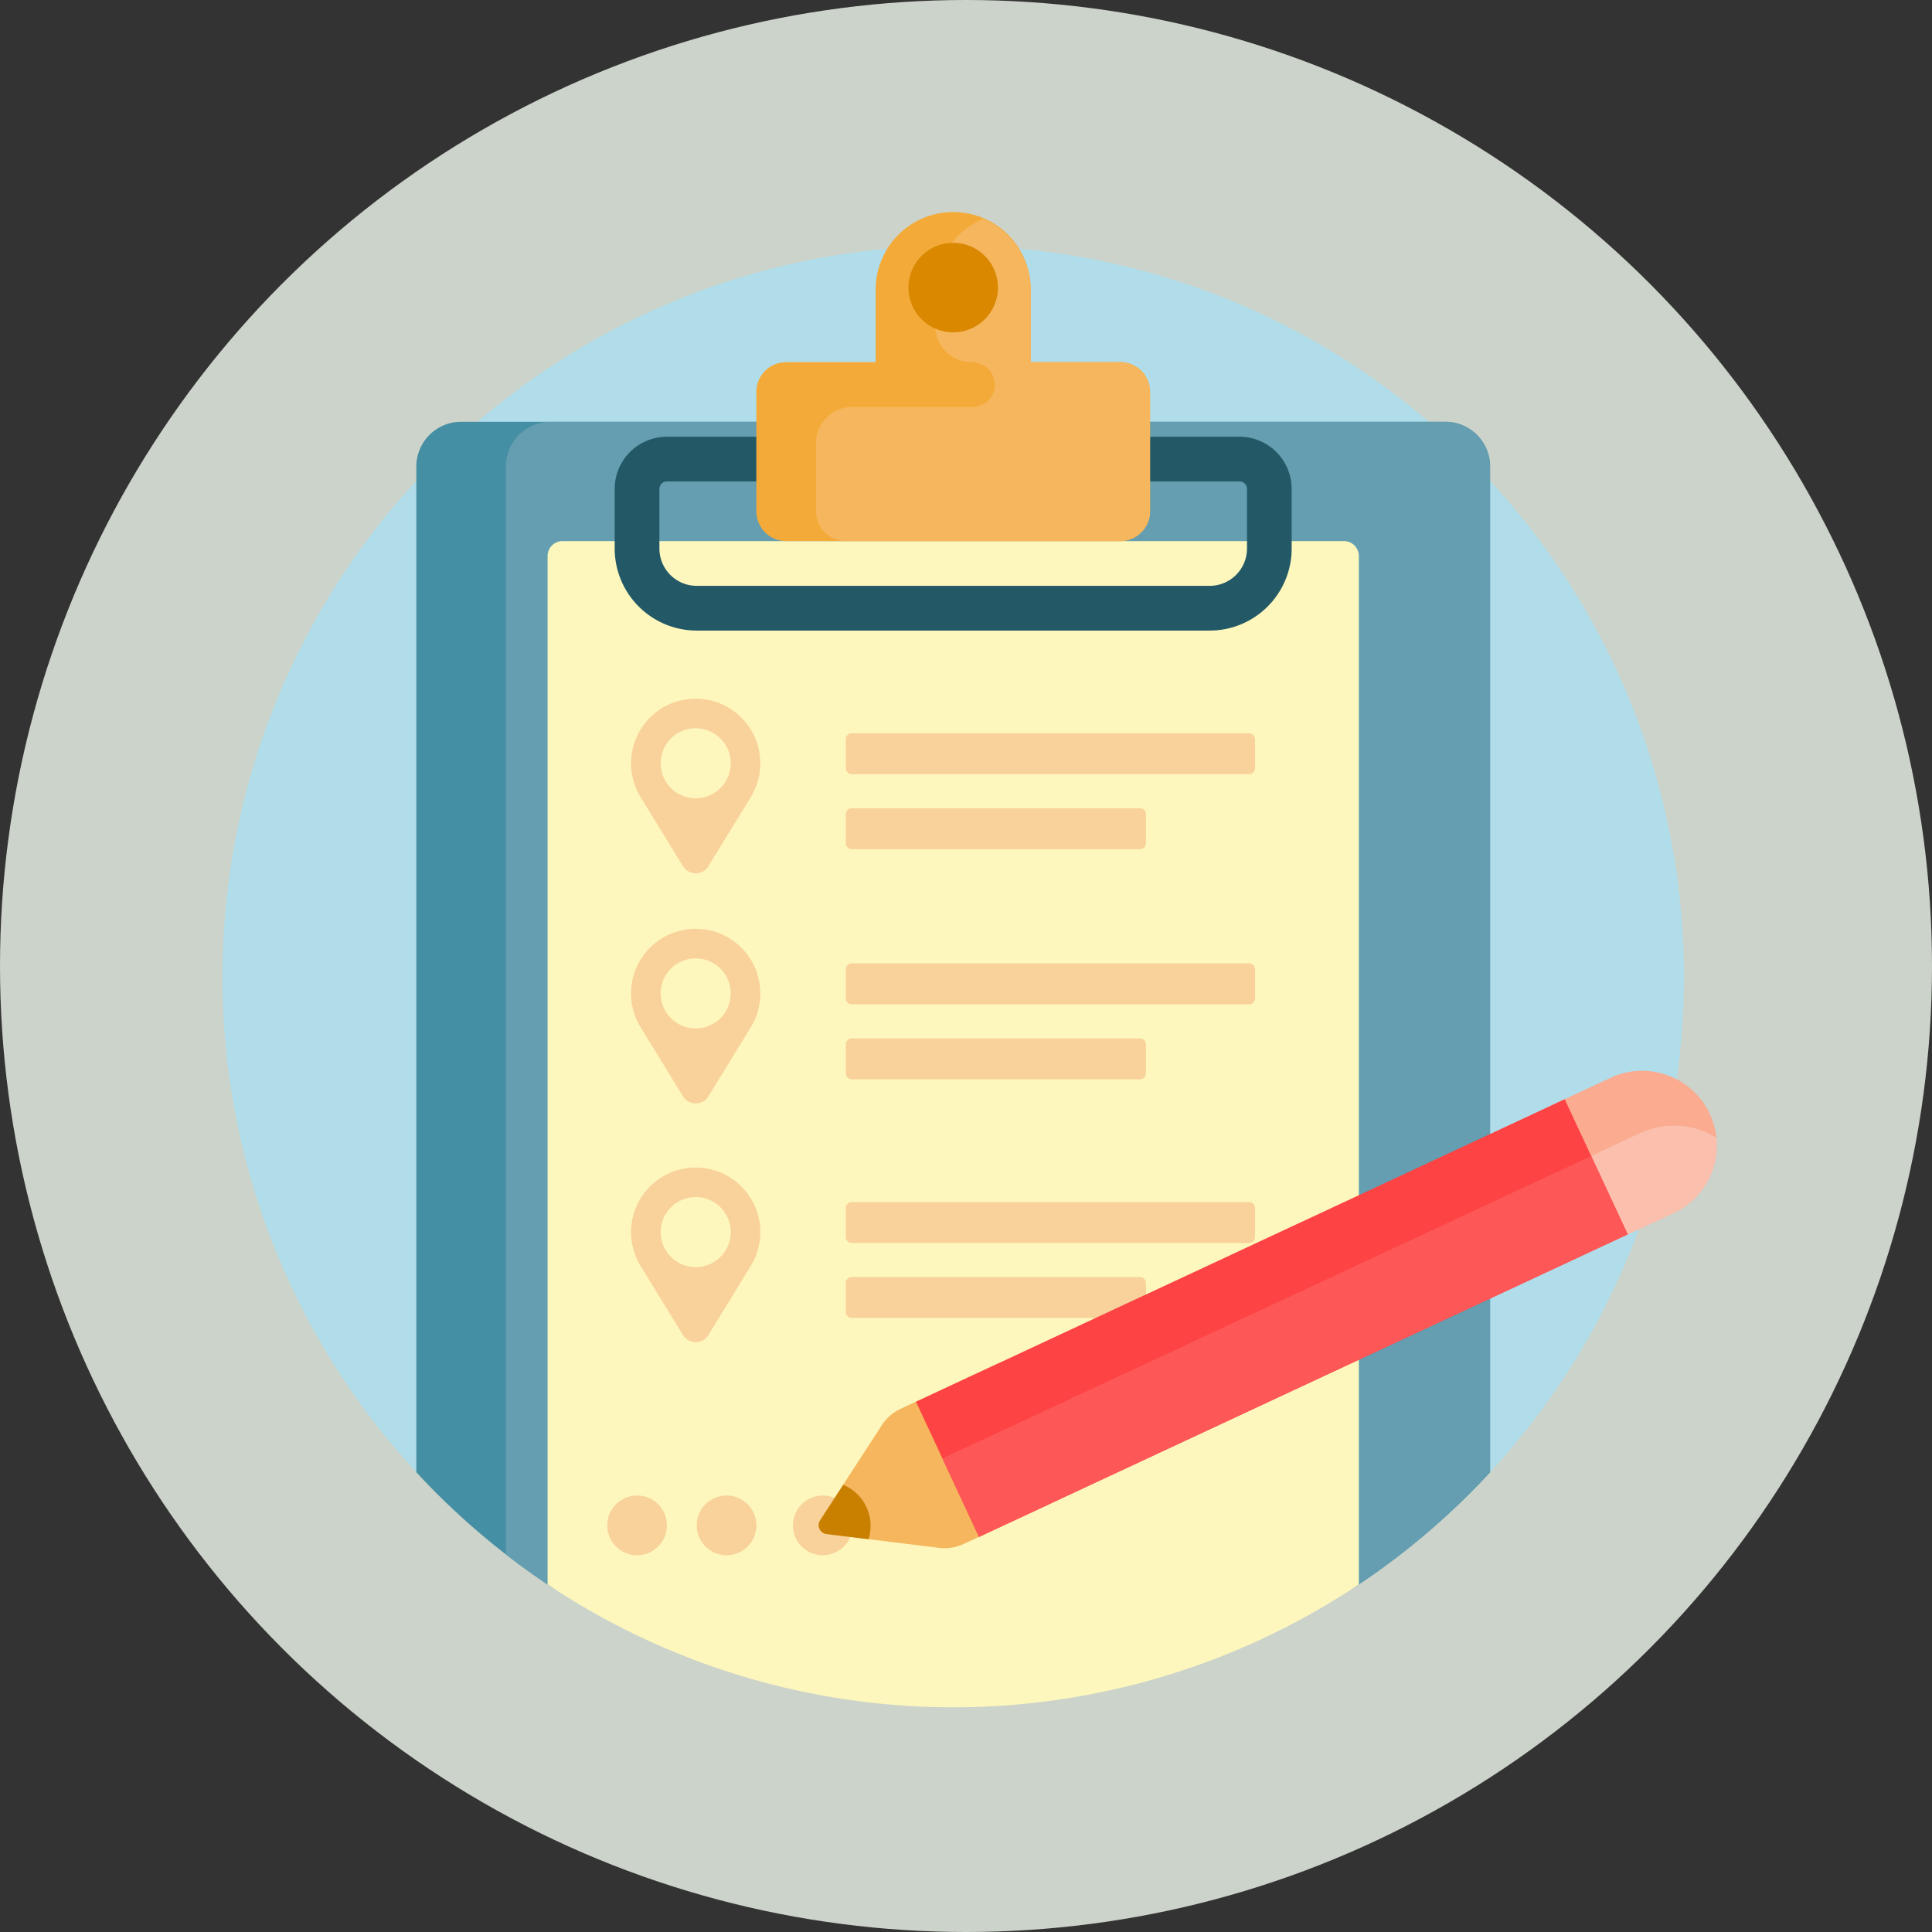 <svg xmlns="http://www.w3.org/2000/svg" width="165" height="165" viewBox="0 0 165 165">
  <rect x="0" y="0" width="165" height="165" fill="#333333" stroke="none"/>
  <g id="Grupo_953284" data-name="Grupo 953284" transform="translate(-1069 -3281)">
    <circle id="Elipse_5413" data-name="Elipse 5413" cx="82.5" cy="82.5" r="82.5" transform="translate(1069 3281)" fill="#ccd3ca"/>
    <g id="portapapeles" transform="translate(1088 3299.193)">
      <path id="Trazado_700086" data-name="Trazado 700086" d="M0,73.649A62.408,62.408,0,1,1,108.222,116.02a6.778,6.778,0,0,1-8.968.88,62.409,62.409,0,0,0-73.7.008,6.747,6.747,0,0,1-8.924-.854A62.172,62.172,0,0,1,0,73.649Zm0,0" transform="translate(0 -8.44)" fill="#b0dde9"/>
      <path id="Trazado_700087" data-name="Trazado 700087" d="M158.127,75.357v85.89a62.752,62.752,0,0,1-11.208,9.582c-9.911,6.629-59.376,6.628-69.286,0a62.753,62.753,0,0,1-11.208-9.581V75.357a3.821,3.821,0,0,1,3.822-3.822h84.059A3.821,3.821,0,0,1,158.127,75.357Zm0,0" transform="translate(-49.869 -53.705)" fill="#458fa4"/>
      <path id="Trazado_700088" data-name="Trazado 700088" d="M181.145,75.357v85.89a62.752,62.752,0,0,1-11.208,9.582c-9.911,6.629-59.376,6.628-69.286,0q-1.83-1.222-3.565-2.569v-92.9a3.821,3.821,0,0,1,3.821-3.822h76.418A3.821,3.821,0,0,1,181.145,75.357Zm0,0" transform="translate(-72.887 -53.705)" fill="#649eb0"/>
      <path id="Trazado_700089" data-name="Trazado 700089" d="M180.68,113.688v87.83a62.428,62.428,0,0,1-69.285,0v-87.83a1.273,1.273,0,0,1,1.274-1.274h66.737A1.274,1.274,0,0,1,180.68,113.688Zm0,0" transform="translate(-83.629 -84.395)" fill="#fdf7bd"/>
      <path id="Trazado_700090" data-name="Trazado 700090" d="M187.158,169.868v2.475a.509.509,0,0,1-.509.509H152.72a.509.509,0,0,1-.509-.509v-2.475a.51.51,0,0,1,.509-.509h33.929A.51.51,0,0,1,187.158,169.868Zm-34.439,9.389h24.614a.509.509,0,0,0,.509-.509v-2.475a.509.509,0,0,0-.509-.509H152.72a.509.509,0,0,0-.509.509v2.475A.509.509,0,0,0,152.72,179.257Zm-9.429-11.232a5.519,5.519,0,0,1,.8,6.788l-3.618,5.9a1.274,1.274,0,0,1-2.171,0l-3.619-5.9a5.519,5.519,0,0,1,8.607-6.788Zm-.909,3.9a2.993,2.993,0,1,0-2.993,2.993A2.993,2.993,0,0,0,142.381,171.927Zm44.268,17.087H152.72a.51.51,0,0,0-.509.51V192a.509.509,0,0,0,.509.509h33.929a.509.509,0,0,0,.509-.509v-2.474A.51.51,0,0,0,186.649,189.015Zm-33.929,9.9h24.614a.509.509,0,0,0,.509-.509V195.93a.509.509,0,0,0-.509-.51H152.72a.509.509,0,0,0-.509.51V198.4A.509.509,0,0,0,152.72,198.913Zm-9.429-11.232a5.52,5.52,0,0,1,.8,6.789l-3.618,5.9a1.274,1.274,0,0,1-2.171,0l-3.619-5.9a5.519,5.519,0,0,1,8.607-6.789Zm-.909,3.9a2.993,2.993,0,1,0-2.993,2.993A2.994,2.994,0,0,0,142.381,191.583ZM177.333,215.8H152.72a.509.509,0,0,0-.509.509v2.475a.509.509,0,0,0,.509.509h24.614a.509.509,0,0,0,.509-.509v-2.475A.509.509,0,0,0,177.333,215.8Zm9.316-6.4H152.72a.509.509,0,0,0-.509.509v2.475a.51.51,0,0,0,.509.509h33.929a.51.51,0,0,0,.509-.509V209.9A.509.509,0,0,0,186.649,209.393Zm-43.358-1.334a5.519,5.519,0,0,1,.8,6.788l-3.618,5.9a1.274,1.274,0,0,1-2.171,0l-3.619-5.9a5.519,5.519,0,0,1,8.607-6.788Zm-.909,3.9a2.993,2.993,0,1,0-2.993,2.993A2.993,2.993,0,0,0,142.381,211.962Zm-8,22.5a2.547,2.547,0,1,0,2.547,2.547A2.547,2.547,0,0,0,134.379,234.462Zm7.642,0a2.547,2.547,0,1,0,2.547,2.547A2.547,2.547,0,0,0,142.021,234.462Zm8.215,0a2.547,2.547,0,1,0,2.547,2.547A2.547,2.547,0,0,0,150.236,234.462Zm0,0" transform="translate(-98.973 -124.931)" fill="#f9d19a"/>
      <path id="Trazado_700091" data-name="Trazado 700091" d="M187.752,76.648H138.844a4.463,4.463,0,0,0-4.457,4.457V86.2a7.012,7.012,0,0,0,7.005,7.005H185.2a7.012,7.012,0,0,0,7.005-7.005V81.106A4.463,4.463,0,0,0,187.752,76.648Zm.637,9.551a3.188,3.188,0,0,1-3.185,3.185H141.392a3.188,3.188,0,0,1-3.185-3.185V81.106a.638.638,0,0,1,.637-.637h48.908a.638.638,0,0,1,.637.637Zm0,0" transform="translate(-100.891 -57.544)" fill="#235967"/>
      <path id="Trazado_700092" data-name="Trazado 700092" d="M216.553,15.283V25.472a2.547,2.547,0,0,1-2.547,2.547h-28.53a2.547,2.547,0,0,1-2.547-2.547V15.283a2.547,2.547,0,0,1,2.547-2.547h7.642V6.623a6.623,6.623,0,1,1,13.245,0v6.113h7.642A2.547,2.547,0,0,1,216.553,15.283Zm0,0" transform="translate(-137.334)" fill="#f4aa39"/>
      <path id="Trazado_700093" data-name="Trazado 700093" d="M231.9,16.814V27a2.547,2.547,0,0,1-2.547,2.547H205.918A2.547,2.547,0,0,1,203.371,27V21.192a3.1,3.1,0,0,1,3.1-3.1h10.269a1.911,1.911,0,0,0,1.909-1.969,1.963,1.963,0,0,0-1.99-1.852,3.1,3.1,0,0,1-3.1-3.1V8.154a6.625,6.625,0,0,1,4.076-6.114,6.625,6.625,0,0,1,4.076,6.114v6.113h7.642A2.547,2.547,0,0,1,231.9,16.814Zm0,0" transform="translate(-152.68 -1.531)" fill="#f5b65d"/>
      <path id="Trazado_700094" data-name="Trazado 700094" d="M242.692,14.04a3.821,3.821,0,1,1-3.821-3.822A3.821,3.821,0,0,1,242.692,14.04Zm0,0" transform="translate(-176.464 -7.672)" fill="#d98800"/>
      <path id="Trazado_700095" data-name="Trazado 700095" d="M222.893,394.85l3.23,6.926a2.547,2.547,0,0,1-1.233,3.385L216.649,409a3.815,3.815,0,0,1-2.081.329l-9.624-1.182a.765.765,0,0,1-.548-1.175l5.281-8.133a3.808,3.808,0,0,1,1.59-1.382l8.241-3.843A2.547,2.547,0,0,1,222.893,394.85Zm0,0" transform="translate(-153.356 -295.329)" fill="#f5b65d"/>
      <path id="Trazado_700096" data-name="Trazado 700096" d="M204.4,438.8l1.968-3.031a3.8,3.8,0,0,1,2.167,4.646l-3.587-.44A.765.765,0,0,1,204.4,438.8Zm0,0" transform="translate(-153.356 -327.153)" fill="#c98001"/>
      <path id="Trazado_700097" data-name="Trazado 700097" d="M454.653,306.04l-5.079,2.368a6.368,6.368,0,0,1-5.382-11.543l5.079-2.369a6.368,6.368,0,0,1,5.382,11.544Zm0,0" transform="translate(-330.715 -220.643)" fill="#faab90"/>
      <path id="Trazado_700098" data-name="Trazado 700098" d="M447.688,321.18a6.9,6.9,0,0,1,3.976-5.265l5.427-2.53a6.9,6.9,0,0,1,6.59.338,6.371,6.371,0,0,1-3.641,6.439l-5.079,2.368A6.368,6.368,0,0,1,447.688,321.18Zm0,0" transform="translate(-336.1 -234.765)" fill="#fbc0ad"/>
      <path id="Trazado_700099" data-name="Trazado 700099" d="M293.019,303.641l5.382,11.543L243,341.02l-5.382-11.543Zm0,0" transform="translate(-178.388 -227.957)" fill="#fd4343"/>
      <path id="Trazado_700100" data-name="Trazado 700100" d="M302.09,323.09l3.121,6.695-55.406,25.837-3.121-6.695Zm0,0" transform="translate(-185.197 -242.559)" fill="#fd5757"/>
    </g>
  </g>
</svg>
